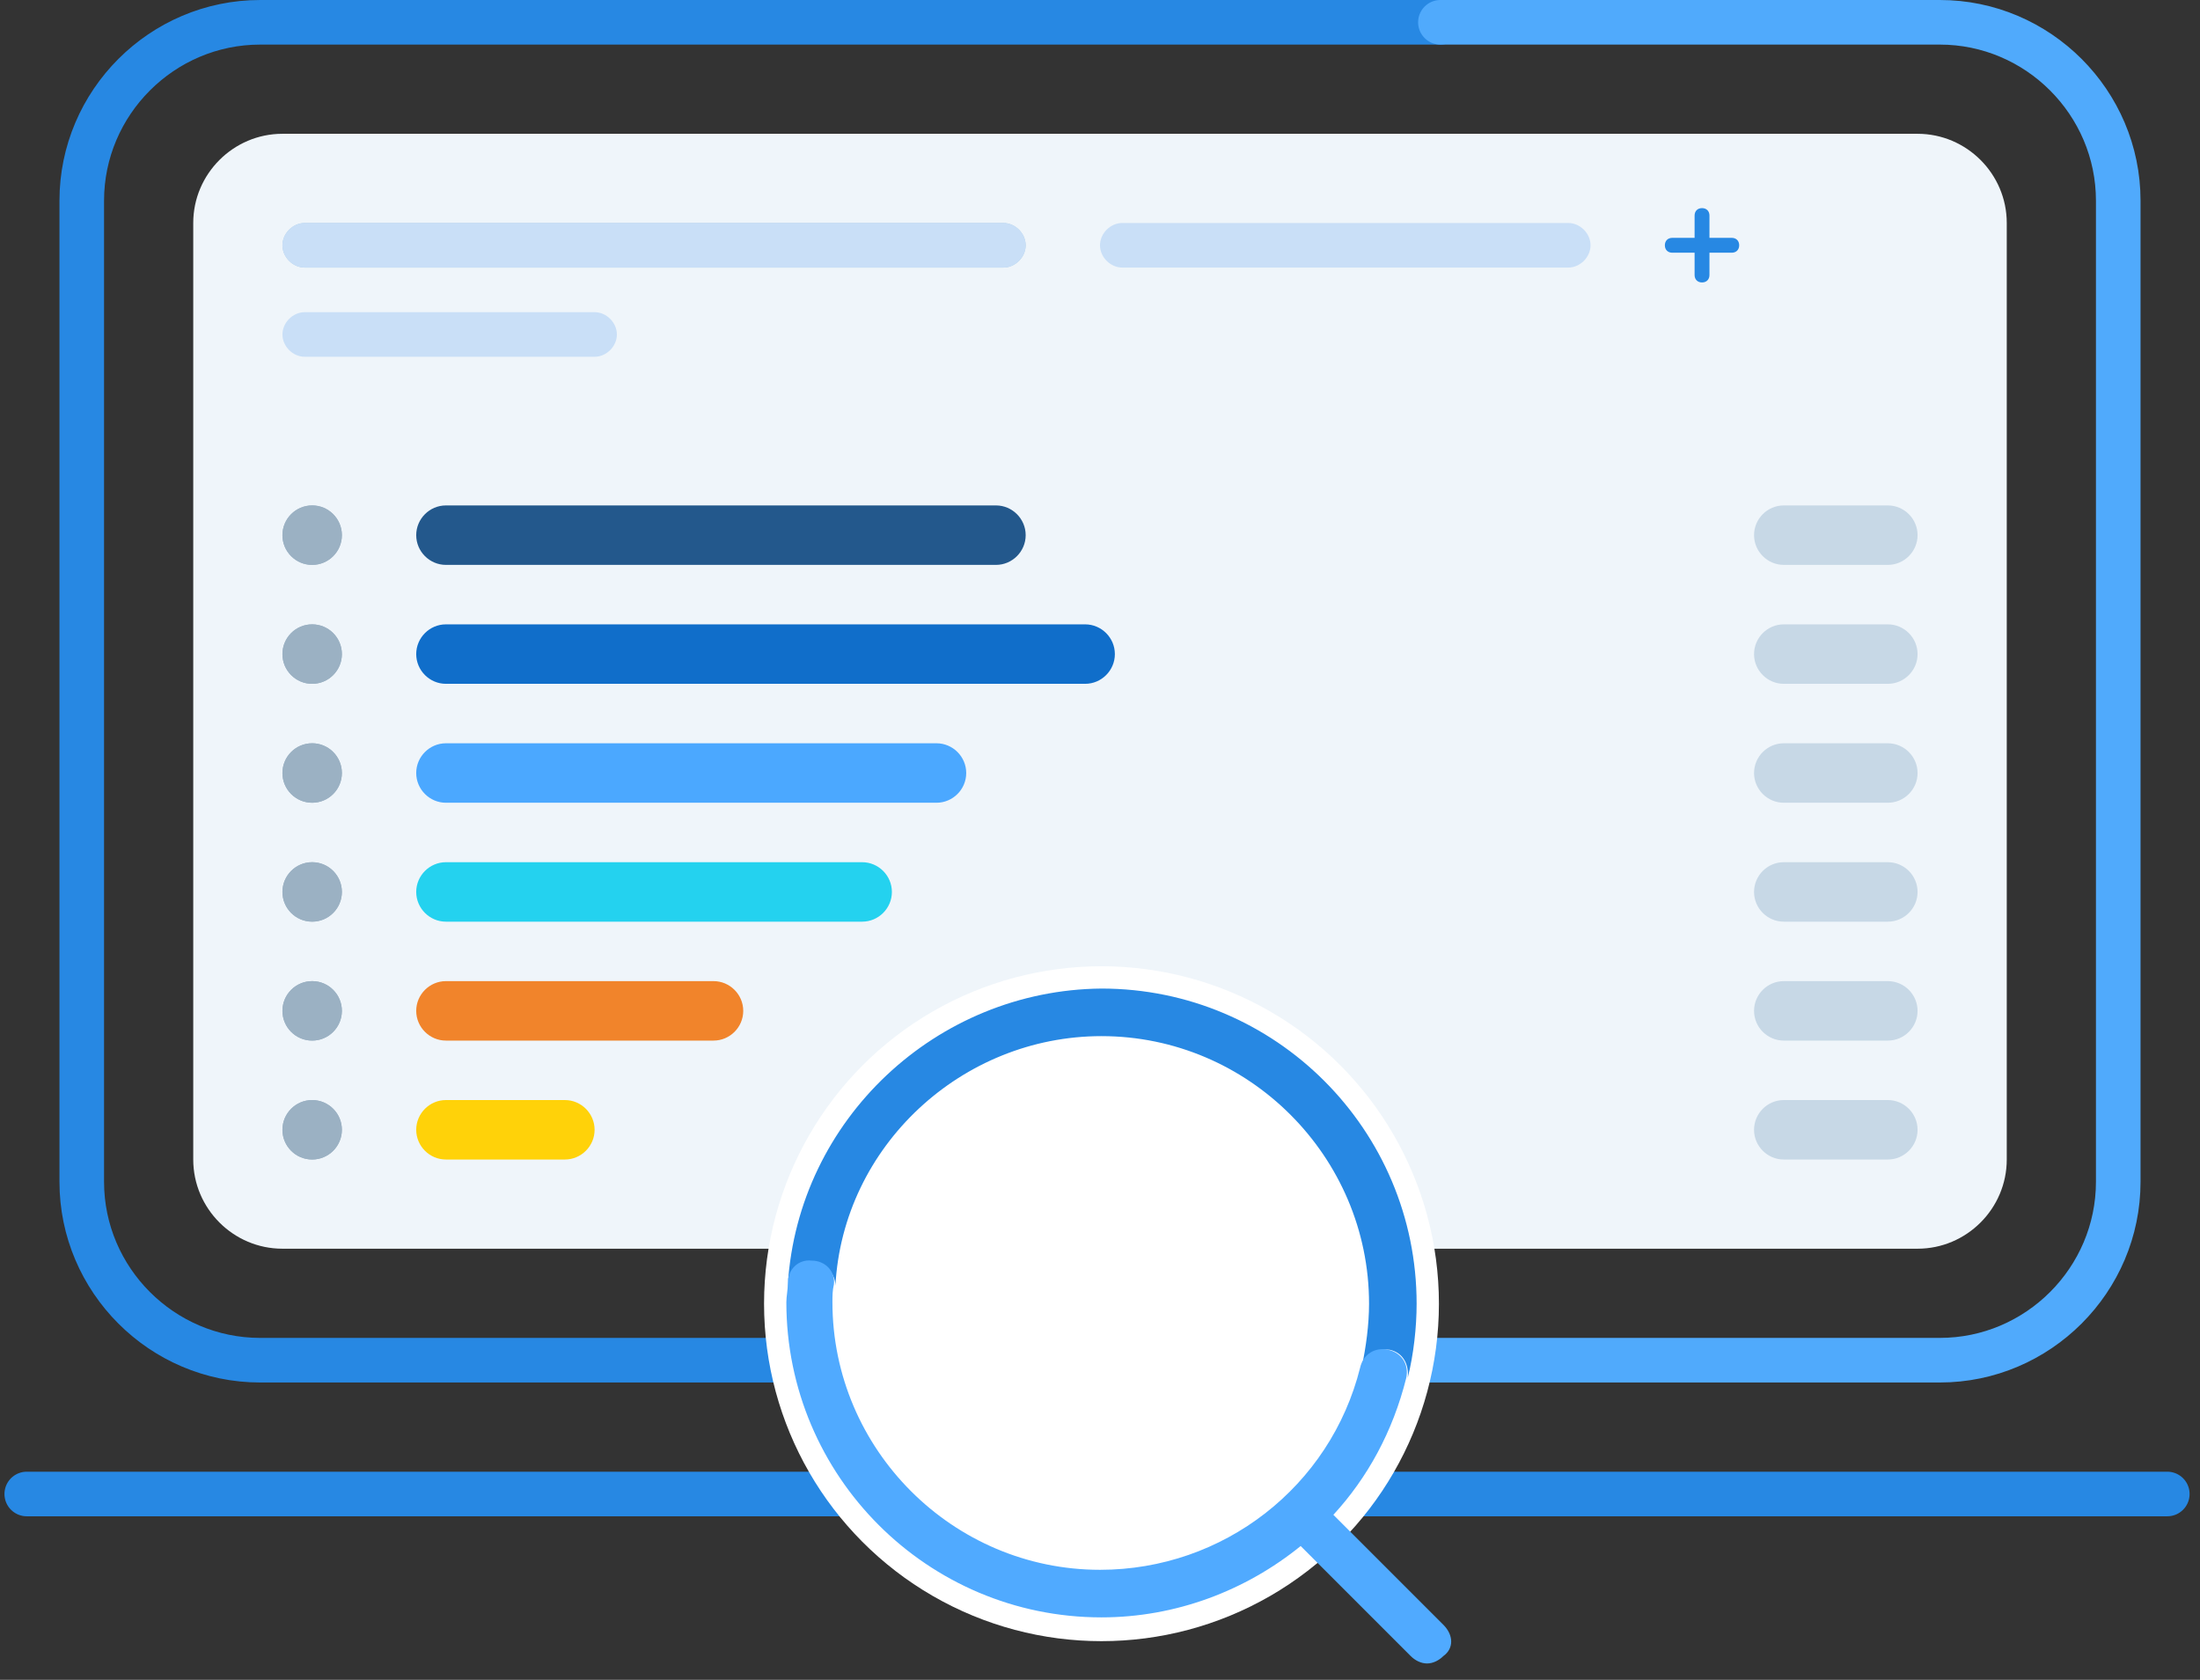 <?xml version="1.0" encoding="utf-8"?>
<!-- Generator: Adobe Illustrator 21.0.0, SVG Export Plug-In . SVG Version: 6.00 Build 0)  -->
<!DOCTYPE svg PUBLIC "-//W3C//DTD SVG 1.1//EN" "http://www.w3.org/Graphics/SVG/1.1/DTD/svg11.dtd">
<svg version="1.1" id="Layer_1" xmlns="http://www.w3.org/2000/svg" xmlns:xlink="http://www.w3.org/1999/xlink" x="0px" y="0px"
	 viewBox="0 0 148 113" style="enable-background:new 0 0 148 113;" xml:space="preserve">
<rect x="0" y="0" width="148" height="113" fill="#333333" stroke="none"/>
<style type="text/css">
	.st0{fill:none;stroke:#2788E3;stroke-width:3;stroke-linecap:round;stroke-linejoin:round;stroke-miterlimit:10;}
	.st1{fill:none;stroke:#50AAFC;stroke-width:3;stroke-linecap:round;stroke-linejoin:round;stroke-miterlimit:10;}
	.st2{fill:#EFF5FA;}
	.st3{fill:#ACCDE5;}
	.st4{fill:#C9DFF7;}
	.st5{fill:#2788E3;}
	.st6{fill:#9BB1C3;}
	.st7{fill:#23588C;}
	.st8{fill:#4BA8FF;}
	.st9{fill:#24D2EF;}
	.st10{fill:#F1842B;}
	.st11{fill:#FFD209;}
	.st12{fill:#106ECA;}
	.st13{fill:#C7D8E6;}
	.st14{fill:#FFFFFF;}
	.st15{fill:none;}
	.st16{fill:#50AAFF;}
</style>
<title>web illustration</title>
<desc>Created with Sketch.</desc>
<path class="st0" d="M54,91.5H17.5c-6.6,0-12-5.4-12-12v-66c0-6.6,5.4-12,12-12h79.4"/>
<line class="st0" x1="1.8" y1="100.5" x2="145.8" y2="100.5"/>
<path class="st1" d="M96.9,1.5h33.6c6.6,0,12,5.4,12,12v66c0,6.6-5.4,12-12,12H54"/>
<path class="st2" d="M129,84H19c-3.3,0-6-2.7-6-6V15c0-3.3,2.7-6,6-6h110c3.3,0,6,2.7,6,6v63C135,81.3,132.3,84,129,84z"/>
<path class="st3" d="M67.5,18h-47c-0.8,0-1.5-0.7-1.5-1.5s0.7-1.5,1.5-1.5h47c0.8,0,1.5,0.7,1.5,1.5S68.3,18,67.5,18z"/>
<path class="st4" d="M67.5,15h-47c-0.8,0-1.5,0.7-1.5,1.5s0.7,1.5,1.5,1.5h47c0.8,0,1.5-0.7,1.5-1.5S68.3,15,67.5,15z"/>
<path class="st4" d="M40,21H20.5c-0.8,0-1.5,0.7-1.5,1.5s0.7,1.5,1.5,1.5H40c0.8,0,1.5-0.7,1.5-1.5S40.8,21,40,21z"/>
<path class="st4" d="M105.5,15h-30c-0.8,0-1.5,0.7-1.5,1.5s0.7,1.5,1.5,1.5h30c0.8,0,1.5-0.7,1.5-1.5S106.3,15,105.5,15z"/>
<path class="st5" d="M114.5,19L114.5,19c-0.3,0-0.5-0.2-0.5-0.5v-4c0-0.3,0.2-0.5,0.5-0.5l0,0c0.3,0,0.5,0.2,0.5,0.5v4
	C115,18.8,114.8,19,114.5,19z"/>
<path class="st5" d="M112,16.5L112,16.5c0-0.3,0.2-0.5,0.5-0.5h4c0.3,0,0.5,0.2,0.5,0.5l0,0c0,0.3-0.2,0.5-0.5,0.5h-4
	C112.2,17,112,16.8,112,16.5z"/>
<circle class="st6" cx="21" cy="52" r="2"/>
<circle class="st6" cx="21" cy="44" r="2"/>
<circle class="st6" cx="21" cy="36" r="2"/>
<path class="st2" d="M63,54H30c-1.1,0-2-0.9-2-2s0.9-2,2-2h33c1.1,0,2,0.9,2,2S64.1,54,63,54z"/>
<path class="st2" d="M30,46c-1.1,0-2-0.9-2-2s0.9-2,2-2h36.5H73c1.1,0,2,0.9,2,2s-0.9,2-2,2h-3.1H30z"/>
<path class="st2" d="M28,36c0-1.1,0.9-2,2-2h28.1H67c1.1,0,2,0.9,2,2s-0.9,2-2,2h-5.5H30C28.9,38,28,37.1,28,36z"/>
<circle class="st6" cx="21" cy="36" r="2"/>
<circle class="st6" cx="21" cy="44" r="2"/>
<circle class="st6" cx="21" cy="52" r="2"/>
<path class="st7" d="M30,38h31.5H67c1.1,0,2-0.9,2-2s-0.9-2-2-2h-8.9H30c-1.1,0-2,0.9-2,2S28.9,38,30,38z"/>
<path class="st8" d="M63,50H30c-1.1,0-2,0.9-2,2s0.9,2,2,2h33c1.1,0,2-0.9,2-2S64.1,50,63,50z"/>
<circle class="st6" cx="21" cy="60" r="2"/>
<path class="st2" d="M58,62H30c-1.1,0-2-0.9-2-2s0.9-2,2-2h28c1.1,0,2,0.9,2,2S59.1,62,58,62z"/>
<circle class="st6" cx="21" cy="60" r="2"/>
<path class="st9" d="M58,58H30c-1.1,0-2,0.9-2,2s0.9,2,2,2h28c1.1,0,2-0.9,2-2S59.1,58,58,58z"/>
<circle class="st6" cx="21" cy="68" r="2"/>
<path class="st2" d="M48,70H30c-1.1,0-2-0.9-2-2s0.9-2,2-2h18c1.1,0,2,0.9,2,2S49.1,70,48,70z"/>
<circle class="st6" cx="21" cy="68" r="2"/>
<path class="st10" d="M48,66H30c-1.1,0-2,0.9-2,2s0.9,2,2,2h18c1.1,0,2-0.9,2-2S49.1,66,48,66z"/>
<circle class="st6" cx="21" cy="76" r="2"/>
<path class="st2" d="M38,78h-8c-1.1,0-2-0.9-2-2s0.9-2,2-2h8c1.1,0,2,0.9,2,2S39.1,78,38,78z"/>
<circle class="st6" cx="21" cy="76" r="2"/>
<path class="st11" d="M38,74h-8c-1.1,0-2,0.9-2,2s0.9,2,2,2h8c1.1,0,2-0.9,2-2S39.1,74,38,74z"/>
<path class="st12" d="M73,42h-6.5H30c-1.1,0-2,0.9-2,2s0.9,2,2,2h39.9H73c1.1,0,2-0.9,2-2S74.1,42,73,42z"/>
<path class="st13" d="M127,42h-7c-1.1,0-2,0.9-2,2s0.9,2,2,2h7c1.1,0,2-0.9,2-2S128.1,42,127,42z"/>
<path class="st13" d="M127,50h-7c-1.1,0-2,0.9-2,2s0.9,2,2,2h7c1.1,0,2-0.9,2-2S128.1,50,127,50z"/>
<path class="st13" d="M127,58h-7c-1.1,0-2,0.9-2,2s0.9,2,2,2h7c1.1,0,2-0.9,2-2S128.1,58,127,58z"/>
<path class="st13" d="M127,66h-7c-1.1,0-2,0.9-2,2s0.9,2,2,2h7c1.1,0,2-0.9,2-2S128.1,66,127,66z"/>
<path class="st13" d="M127,74h-7c-1.1,0-2,0.9-2,2s0.9,2,2,2h7c1.1,0,2-0.9,2-2S128.1,74,127,74z"/>
<path class="st13" d="M120,38h7c1.1,0,2-0.9,2-2s-0.9-2-2-2h-7c-1.1,0-2,0.9-2,2S118.9,38,120,38z"/>
<g>
	<circle class="st14" cx="74.1" cy="87.7" r="22.7"/>
	<g id="glass_1_">
		<path class="st15" d="M74.1,69.7c-9.5,0-17.4,7.4-17.9,16.8l0,0c0,0.4-0.1,0.8-0.1,1.2c0,9.9,8.1,18,18,18
			c8.3,0,15.5-5.6,17.5-13.7l0,0c0.3-1.4,0.5-2.8,0.5-4.3C92.1,77.8,84.1,69.7,74.1,69.7z"/>
		<path class="st5" d="M54.7,84.9c0.9,0.1,1.5,0.8,1.5,1.6l0,0l0,0c0.5-9.4,8.5-16.8,17.9-16.8c9.9,0,18,8.1,18,18
			c0,1.4-0.2,2.9-0.5,4.3c0.2-0.9,1.1-1.3,1.9-1.2c0.9,0.2,1.3,1,1.2,1.9c0.4-1.6,0.6-3.4,0.6-5c0-11.7-9.5-21.2-21.2-21.2
			C63,66.6,53.7,75.3,53,86.4l0,0C53,85.5,53.8,84.8,54.7,84.9z"/>
		<path class="st16" d="M97.1,109.3l-7.4-7.4c2.3-2.5,4-5.6,4.9-9.2l0,0c0.2-0.9-0.3-1.7-1.2-1.9c-0.9-0.2-1.7,0.3-1.9,1.2l0,0
			c-2,8-9.2,13.6-17.5,13.6c-9.9,0-18-8.1-18-18c0-0.4,0-0.8,0.1-1.2l0,0c0.1-0.9-0.6-1.6-1.5-1.6c-0.9-0.1-1.6,0.6-1.6,1.5l0,0
			c0,0.5-0.1,0.9-0.1,1.3c0,11.7,9.5,21.2,21.2,21.2c5,0,9.7-1.8,13.4-4.8l7.4,7.4c0.3,0.3,0.7,0.5,1.1,0.5c0.4,0,0.8-0.2,1.1-0.5
			C97.8,110.9,97.8,110,97.1,109.3z"/>
	</g>
</g>
</svg>
